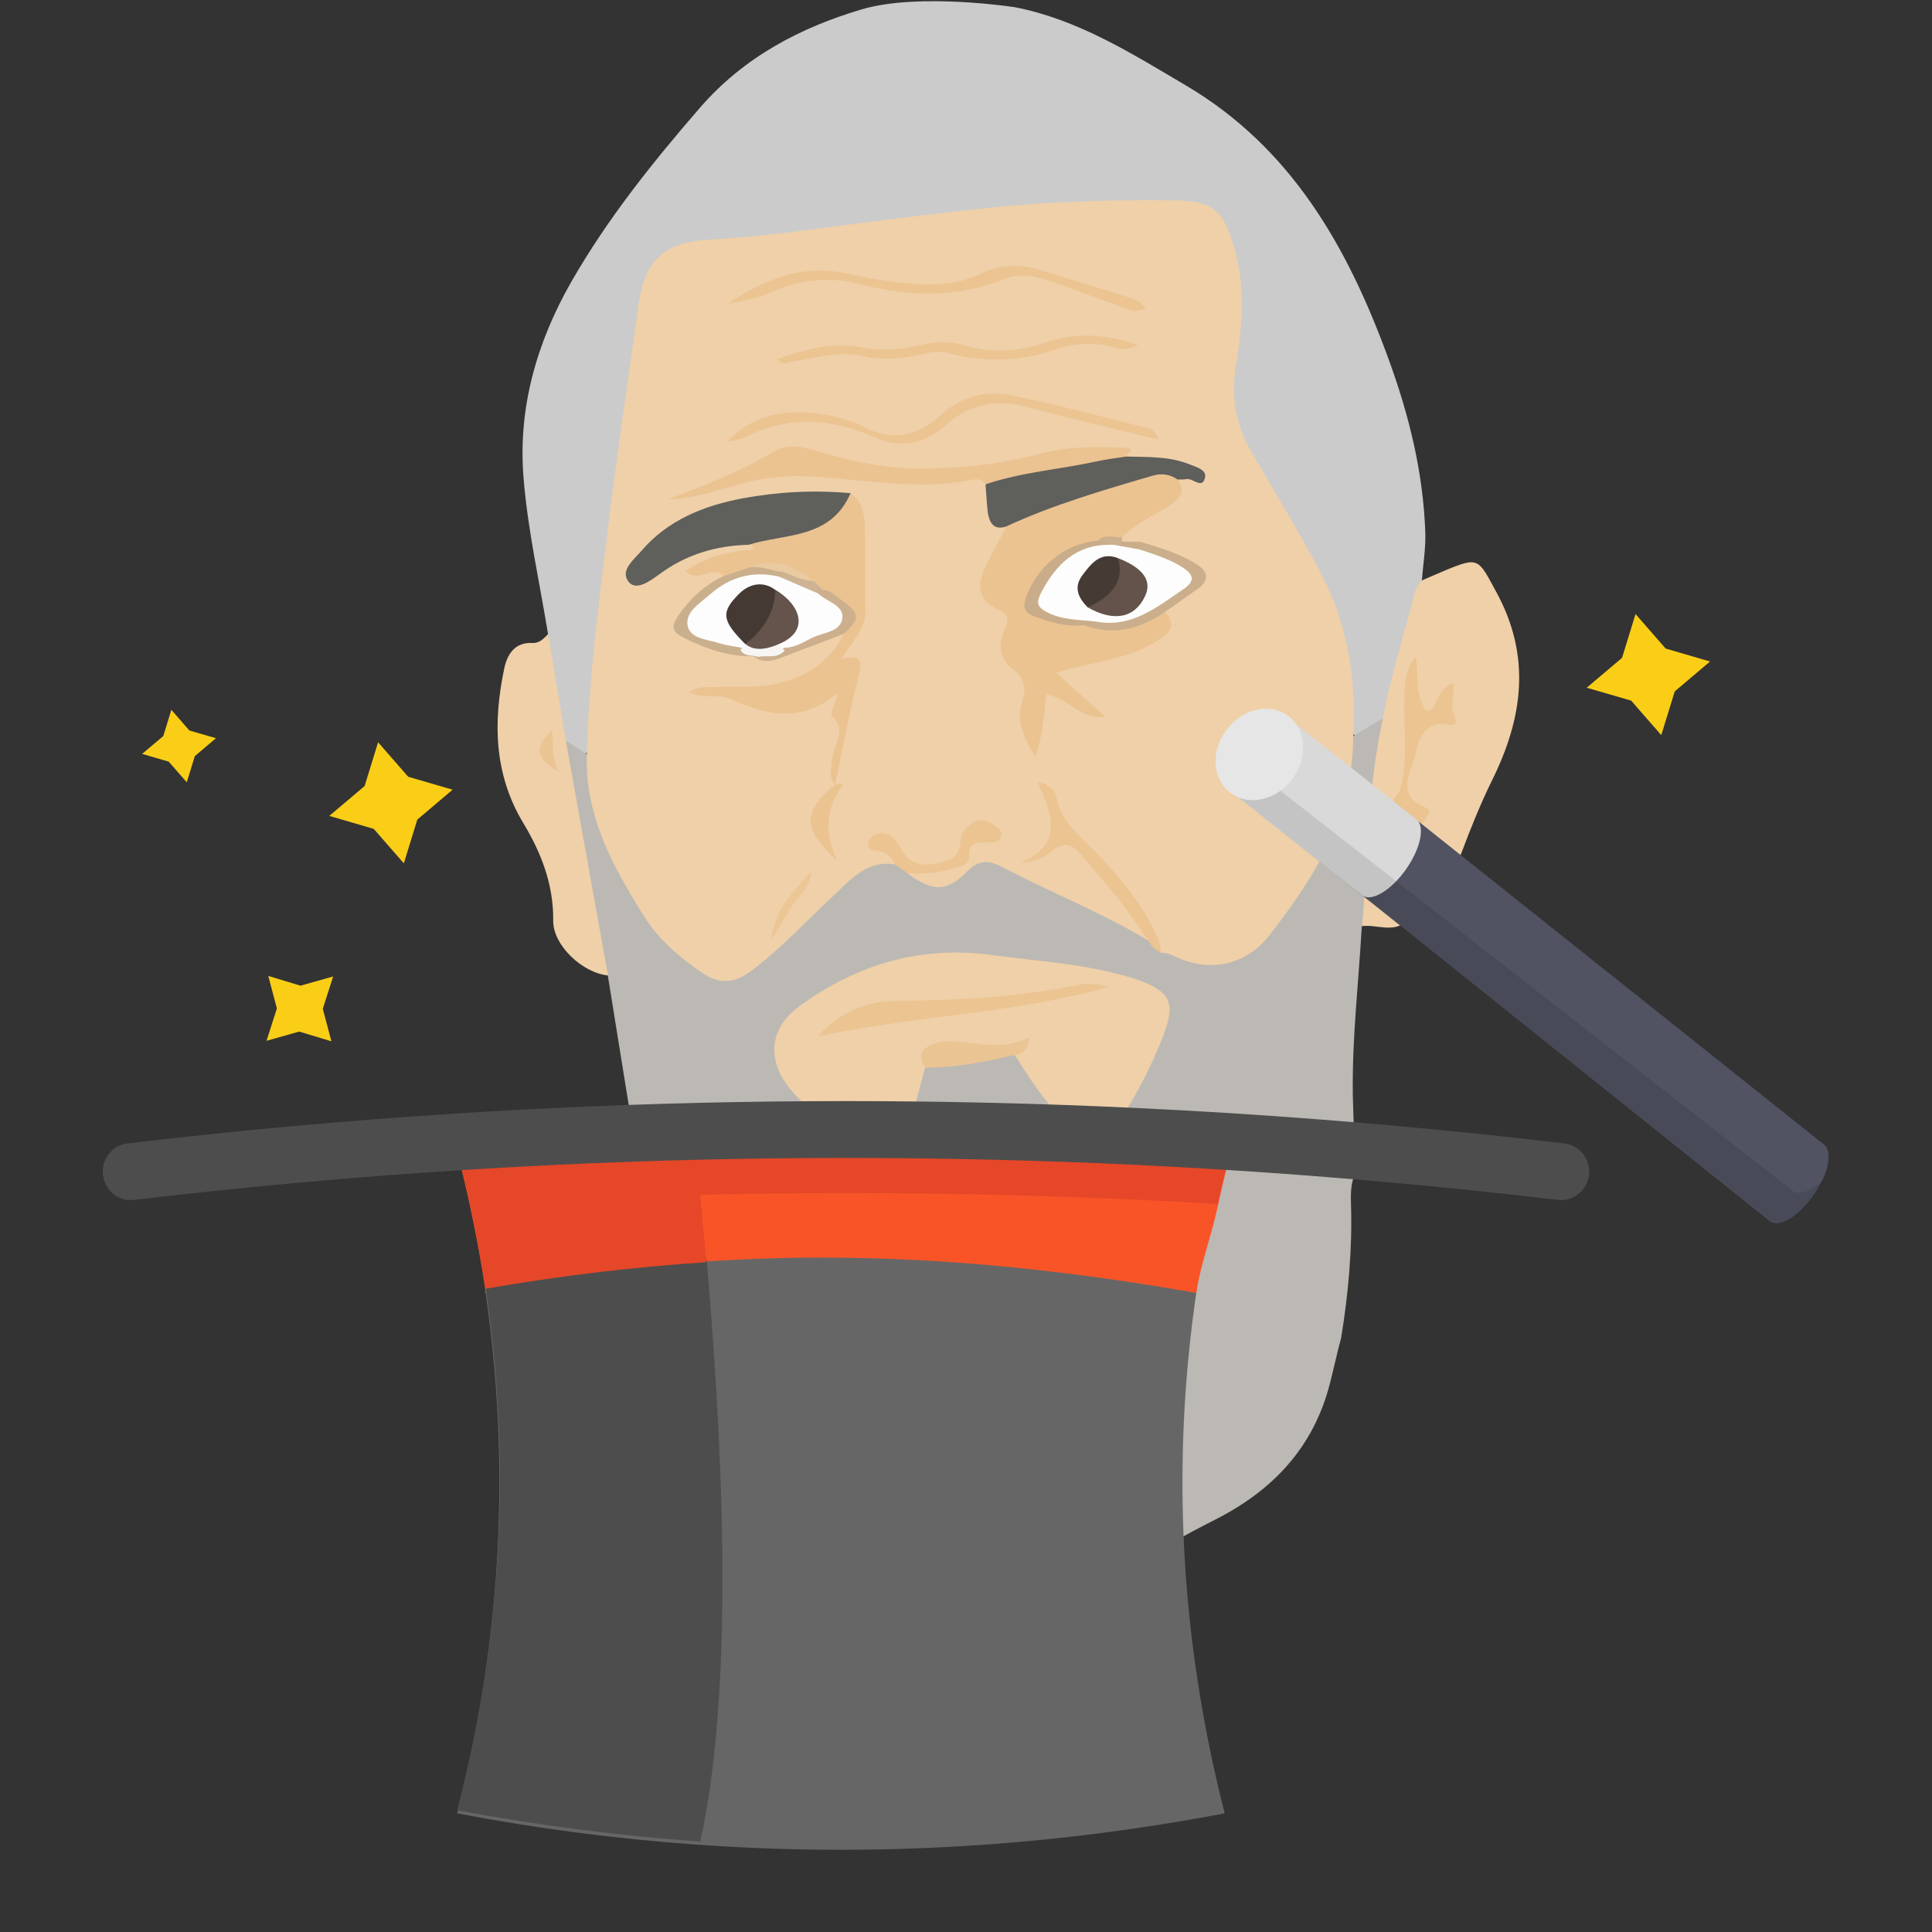<?xml version="1.0" encoding="UTF-8"?>
<svg width="47px" height="47px" viewBox="0 0 47 47" version="1.1" xmlns="http://www.w3.org/2000/svg" xmlns:xlink="http://www.w3.org/1999/xlink">
    <rect x="0" y="0" width="47" height="47" fill="#333333" stroke="none"/>
    <title>Artboard 3</title>
    <desc>Created with Sketch By Sagi H</desc>
    <defs></defs>
    <g id="Page-1" stroke="none" stroke-width="1" fill="none" fill-rule="evenodd">
        <g id="Artboard-3" fill-rule="nonzero">
            <g id="Group-2" transform="translate(2.5, 0)">
                <g id="victory" transform="translate(9.574, 0)">
                    <path d="M8.891,0.227 C7.395,0.67 6.021,1.391 4.959,2.615 C3.805,3.946 2.699,5.326 1.817,6.868 C0.984,8.33 0.521,9.932 0.663,11.63 C0.765,12.9 1.052,14.155 1.257,15.42 C1.179,15.601 1.159,15.788 1.194,15.984 C1.306,16.66 1.398,17.34 1.603,17.995 C1.773,18.222 1.924,18.479 2.265,18.282 C2.319,18.186 2.338,18.081 2.343,17.97 C2.431,16.468 2.587,14.971 2.772,13.475 C3.03,11.409 3.298,9.348 3.634,7.297 C3.771,6.465 4.18,6.052 4.93,6.002 C7.025,5.851 9.095,5.493 11.18,5.271 C12.958,5.08 14.736,4.964 16.524,5.024 C17.343,5.054 17.611,5.321 17.82,6.138 C18.054,7.07 17.966,7.992 17.825,8.914 C17.703,9.7 17.864,10.406 18.244,11.081 C18.614,11.731 19.014,12.361 19.384,13.011 C20.003,14.1 20.534,15.218 20.665,16.503 C20.709,16.947 20.616,17.405 20.777,17.839 C21.201,18.06 21.386,17.677 21.644,17.471 C21.966,16.362 22.297,15.254 22.516,14.115 C22.546,13.722 22.614,13.334 22.599,12.941 C22.546,11.484 22.205,10.099 21.703,8.728 C20.704,5.987 19.33,3.583 16.763,2.071 C15.438,1.29 14.147,0.474 12.617,0.176 C12.612,0.176 10.294,-0.186 8.891,0.227 Z" id="Shape" fill="#CBCBCB"></path>
                    <path d="M3.41,28.053 C3.6,29.147 3.834,30.23 4.063,31.314 C4.428,33.027 4.769,34.745 5.315,36.408 C5.403,36.58 5.461,36.766 5.539,36.942 C5.539,36.942 6.655,40.314 13.158,38.913 C14.702,38.58 16.071,37.683 17.489,36.968 C18.872,36.267 19.886,35.224 20.285,33.632 C20.378,33.269 20.456,32.901 20.553,32.543 C20.728,31.47 20.826,30.386 20.792,29.298 C20.787,29.081 20.782,28.87 20.85,28.663 C20.889,27.988 20.86,27.469 20.836,26.637 C20.816,25.261 20.977,23.901 21.055,22.53 C21.191,22.374 21.206,22.172 21.23,21.981 C21.362,20.847 21.406,19.703 21.513,18.569 C21.547,18.212 21.766,17.849 21.566,17.476 C21.328,17.617 21.084,17.763 20.845,17.904 C20.612,18.121 20.626,18.413 20.607,18.7 C20.485,20.464 19.462,21.734 18.366,22.938 C17.961,23.382 17.391,23.452 16.817,23.231 C16.636,23.16 16.461,23.09 16.276,23.044 C16.096,23.009 15.984,22.863 15.842,22.762 C14.712,21.956 13.402,21.532 12.193,20.887 C11.891,20.726 11.633,20.852 11.395,21.074 C10.985,21.452 10.547,21.527 10.084,21.165 C9.953,21.084 9.821,20.993 9.675,20.943 C9.324,20.837 9.032,20.958 8.749,21.165 C8.306,21.487 7.907,21.855 7.541,22.263 C7.103,22.752 6.586,23.145 6.065,23.538 C5.768,23.765 5.466,23.785 5.144,23.588 C4.667,23.291 4.219,22.948 3.887,22.48 C3.074,21.321 2.407,20.096 2.319,18.62 C2.314,18.514 2.29,18.408 2.192,18.338 C2.022,18.232 1.856,18.121 1.686,18.015 C1.53,18.186 1.593,18.383 1.627,18.574 C1.89,20.127 2.178,21.669 2.46,23.216 C2.494,23.412 2.567,23.594 2.713,23.735" id="Shape" fill="#BCB9B4"></path>
                    <path d="M21.06,22.53 C21.211,20.842 21.196,19.134 21.571,17.471 C21.761,16.423 22.092,15.41 22.351,14.382 C22.375,14.286 22.463,14.205 22.516,14.12 C22.706,14.039 22.896,13.954 23.091,13.873 C23.905,13.535 23.89,13.596 24.324,14.397 C25.186,15.974 24.972,17.471 24.221,18.988 C23.939,19.562 23.7,20.157 23.476,20.756 C23.203,21.477 22.638,21.936 22.117,22.424 C21.825,22.697 21.41,22.485 21.06,22.53 Z" id="Shape" fill="#EFD0A8"></path>
                    <path d="M1.69,18.01 C2.031,19.915 2.372,21.825 2.718,23.73 C2.09,23.669 1.374,22.989 1.384,22.394 C1.393,21.512 1.091,20.746 0.658,20.026 C-0.058,18.837 -0.083,17.567 0.195,16.251 C0.273,15.894 0.468,15.622 0.872,15.642 C1.057,15.652 1.15,15.531 1.262,15.425 C1.403,16.287 1.549,17.148 1.69,18.01 Z" id="Shape" fill="#EFD0A8"></path>
                    <path d="M9.704,21.029 C8.998,20.913 8.584,21.432 8.15,21.84 C7.522,22.429 6.937,23.059 6.25,23.583 C5.841,23.896 5.48,23.982 5.027,23.679 C4.472,23.301 3.961,22.878 3.6,22.298 C2.84,21.089 2.148,19.849 2.202,18.333 C2.251,16.513 2.489,14.714 2.709,12.91 C2.933,11.071 3.205,9.242 3.459,7.413 C3.61,6.314 4.102,5.891 5.183,5.83 C6.231,5.77 7.278,5.639 8.316,5.498 C9.495,5.337 10.674,5.2 11.852,5.069 C13.387,4.903 14.922,4.858 16.456,4.873 C17.455,4.883 17.698,5.11 17.971,6.102 C18.229,7.045 18.142,7.982 17.991,8.914 C17.869,9.665 17.991,10.33 18.356,10.97 C18.936,11.983 19.564,12.976 20.095,14.019 C20.714,15.228 20.928,16.549 20.845,17.914 C20.845,19.839 19.915,21.341 18.799,22.762 C18.278,23.427 17.465,23.654 16.656,23.331 C16.495,23.266 16.344,23.17 16.164,23.18 C15.711,22.268 15.131,21.447 14.405,20.746 C13.986,20.343 13.587,19.92 13.519,19.587 C13.748,20.343 13.713,20.479 13.08,20.827 C13.085,20.852 13.109,20.847 13.148,20.822 C13.986,20.313 14.03,20.313 14.668,21.104 C14.99,21.502 15.321,21.89 15.618,22.309 C15.74,22.475 15.915,22.621 15.847,22.873 C14.727,22.198 13.509,21.724 12.354,21.114 C12.003,20.928 11.755,20.892 11.438,21.215 C10.946,21.709 10.615,21.689 10.011,21.255 C10.308,21.034 10.688,21.23 11.005,21.054 C11.122,20.988 11.321,20.973 11.346,20.847 C11.414,20.449 11.726,20.394 12.013,20.268 C11.721,20.076 11.565,20.237 11.434,20.489 C11.029,21.286 10.328,21.376 9.724,20.721 C9.616,20.605 9.534,20.464 9.305,20.51 C9.436,20.691 9.782,20.706 9.704,21.029 Z" id="Shape" fill="#EFD0A8"></path>
                    <path d="M10.43,25.972 C10.294,26.501 10.138,27.025 10.026,27.559 C9.962,27.857 9.831,27.957 9.558,27.887 C8.691,27.665 7.892,27.302 7.259,26.622 C6.572,25.881 6.581,25.05 7.385,24.47 C8.788,23.452 10.333,22.994 12.081,23.236 C13.119,23.377 14.171,23.437 15.189,23.714 C15.306,23.745 15.423,23.775 15.54,23.815 C16.446,24.123 16.549,24.41 16.174,25.327 C15.915,25.957 15.618,26.557 15.248,27.121 C14.848,27.726 14.332,27.786 13.816,27.272 C13.338,26.798 12.973,26.234 12.612,25.665 C12.578,25.604 12.759,25.468 12.632,25.503 C12.13,25.644 11.648,25.493 11.156,25.468 C10.786,25.453 10.523,25.574 10.43,25.972 Z" id="Shape" fill="#EFD0A8"></path>
                    <path d="M15.847,22.858 C15.365,22.117 14.795,21.452 14.225,20.787 C14.006,20.53 13.83,20.464 13.538,20.691 C13.343,20.842 13.109,20.988 12.763,20.978 C13.811,20.555 13.528,19.799 13.163,19.023 C13.46,19.088 13.592,19.219 13.616,19.361 C13.743,20.056 14.298,20.414 14.717,20.872 C15.214,21.417 15.696,21.976 16.013,22.661 C16.086,22.823 16.174,22.979 16.159,23.165 C16.013,23.11 15.92,22.994 15.847,22.858 Z" id="Shape" fill="#EBC491"></path>
                    <path d="M9.704,21.029 C9.621,20.862 9.514,20.731 9.319,20.701 C9.193,20.681 8.993,20.691 9.061,20.479 C9.124,20.298 9.31,20.232 9.5,20.288 C9.699,20.348 9.777,20.545 9.88,20.711 C10.079,21.029 10.381,21.074 10.703,21.008 C10.99,20.948 11.283,20.882 11.292,20.464 C11.297,20.298 11.419,20.132 11.565,20.026 C11.775,19.875 11.96,19.98 12.145,20.091 C12.237,20.147 12.315,20.242 12.271,20.358 C12.193,20.56 12.003,20.474 11.862,20.489 C11.658,20.51 11.482,20.52 11.502,20.817 C11.516,21.059 11.287,21.069 11.136,21.119 C10.771,21.24 10.391,21.265 10.006,21.245 C9.909,21.17 9.806,21.099 9.704,21.029 Z" id="Shape" fill="#EBC492"></path>
                    <path d="M10.43,25.972 C10.225,25.644 10.396,25.468 10.683,25.377 C10.829,25.332 10.99,25.327 11.141,25.337 C11.736,25.372 12.325,25.554 12.963,25.241 C12.924,25.579 12.783,25.639 12.608,25.665 C11.891,25.836 11.17,25.972 10.43,25.972 Z" id="Shape" fill="#EAC492"></path>
                    <path d="M22.36,15.969 C22.453,16.387 22.346,16.74 22.502,17.058 C22.546,17.148 22.546,17.284 22.677,17.284 C22.779,17.289 22.804,17.179 22.848,17.103 C22.945,16.917 23.018,16.71 23.286,16.619 C23.305,16.917 23.189,17.194 23.32,17.456 C23.374,17.562 23.31,17.667 23.164,17.632 C22.653,17.521 22.424,17.94 22.375,18.277 C22.307,18.721 21.81,19.325 22.604,19.643 C22.672,19.673 22.716,19.739 22.667,19.814 C22.331,20.298 22.317,20.943 21.902,21.381 C21.834,21.457 21.756,21.573 21.649,21.497 C21.542,21.422 21.6,21.301 21.664,21.215 C21.898,20.908 22.088,20.59 22.049,20.172 C22.044,20.091 22.117,19.945 22.049,19.925 C21.406,19.733 21.932,19.421 21.99,19.194 C22.19,18.448 22.058,17.698 22.092,16.952 C22.102,16.634 22.102,16.317 22.36,15.969 Z" id="Shape" fill="#EBC491"></path>
                    <path d="M1.349,17.773 C1.413,18.086 1.306,18.403 1.535,18.786 C0.94,18.443 0.926,18.171 1.349,17.773 Z" id="Shape" fill="#EBC493"></path>
                    <path d="M16.266,14.886 C16.519,15.168 16.441,15.344 16.139,15.551 C15.409,16.05 14.546,16.075 13.621,16.367 C14.05,16.755 14.434,17.098 14.819,17.441 C14.201,17.521 13.913,16.967 13.382,16.896 C13.314,17.39 13.299,17.884 13.114,18.413 C12.832,17.945 12.627,17.541 12.807,17.022 C12.9,16.755 12.832,16.488 12.588,16.302 C12.237,16.035 12.189,15.682 12.374,15.309 C12.5,15.047 12.437,14.921 12.193,14.82 C11.706,14.609 11.697,14.226 11.896,13.802 C12.052,13.465 12.237,13.137 12.408,12.81 C12.427,12.613 12.578,12.553 12.724,12.502 C13.748,12.144 14.761,11.736 15.813,11.469 C16.086,11.399 16.398,11.298 16.583,11.666 C16.778,11.973 16.622,12.144 16.373,12.301 C15.984,12.543 15.565,12.739 15.224,13.062 C15.058,13.228 14.829,13.177 14.634,13.253 C13.869,13.298 13.46,13.838 13.1,14.447 C12.958,14.689 13.007,14.815 13.265,14.921 C13.611,15.062 13.972,15.062 14.327,15.128 C14.878,15.213 15.418,15.254 15.925,14.931 C16.023,14.861 16.139,14.82 16.266,14.886 Z" id="Shape" fill="#EBC390"></path>
                    <path d="M8.618,11.998 C8.934,12.21 8.959,12.563 8.969,12.895 C8.988,13.54 8.959,14.185 8.978,14.83 C8.993,15.329 8.628,15.627 8.399,16.03 C8.759,15.949 8.939,15.969 8.818,16.428 C8.589,17.305 8.433,18.197 8.243,19.083 L8.243,19.083 C8.067,18.902 8.16,18.685 8.17,18.479 C8.184,18.131 8.564,17.778 8.165,17.415 C8.116,17.37 8.233,17.138 8.316,16.851 C7.41,17.617 6.552,17.39 5.705,17.007 C5.403,16.871 5.062,17.007 4.696,16.846 C4.915,16.665 5.11,16.73 5.286,16.715 C5.783,16.675 6.279,16.75 6.786,16.639 C7.527,16.478 8.106,16.125 8.457,15.415 C8.642,14.891 8.642,14.891 7.911,14.422 C7.809,14.357 7.707,14.286 7.614,14.205 C7.181,13.898 6.718,13.732 6.187,13.903 C5.973,13.964 5.778,14.13 5.534,14.014 C5.261,13.722 4.945,14.205 4.604,13.893 C5.096,13.54 5.632,13.419 6.197,13.374 C6.211,13.374 6.24,13.369 6.245,13.364 C6.284,13.253 6.187,13.278 6.143,13.253 C6.236,12.966 6.504,13.011 6.703,12.966 C7.322,12.83 8.004,12.855 8.345,12.134 C8.389,12.044 8.525,12.049 8.618,11.998 Z" id="Shape" fill="#EBC391"></path>
                    <path d="M8.618,11.998 C8.126,13.127 7.03,12.971 6.138,13.253 C5.344,13.273 4.618,13.485 3.961,13.974 C3.751,14.125 3.405,14.387 3.22,14.155 C2.996,13.878 3.356,13.606 3.532,13.399 C4.18,12.643 5.057,12.301 5.987,12.124 C6.854,11.963 7.736,11.918 8.618,11.998 Z" id="Shape" fill="#5F5F5C"></path>
                    <path d="M11.901,11.782 C11.809,11.635 11.672,11.651 11.531,11.681 C10.289,11.918 9.046,11.691 7.809,11.6 C7.19,11.555 6.611,11.595 6.026,11.751 C5.417,11.913 4.818,12.134 4.175,12.149 C5.066,11.807 5.953,11.469 6.776,10.97 C7.064,10.799 7.419,10.859 7.741,10.955 C8.589,11.212 9.465,11.404 10.333,11.399 C11.307,11.394 12.296,11.288 13.246,11.036 C13.928,10.854 14.605,10.865 15.292,10.895 C15.589,10.905 15.341,11.026 15.326,11.101 C15.258,11.217 15.146,11.283 15.029,11.303 C14.05,11.454 13.09,11.701 12.106,11.817 C12.038,11.827 11.969,11.812 11.901,11.782 Z" id="Shape" fill="#EBC391"></path>
                    <path d="M11.901,11.782 C12.783,11.484 13.713,11.419 14.615,11.222 C14.848,11.172 15.087,11.142 15.326,11.106 C15.837,11.122 16.354,11.096 16.841,11.288 C17.016,11.358 17.289,11.424 17.24,11.62 C17.172,11.918 16.938,11.615 16.778,11.656 C16.714,11.671 16.641,11.661 16.573,11.666 C16.388,11.535 16.178,11.51 15.974,11.57 C14.766,11.923 13.553,12.275 12.398,12.81 C12.096,12.905 11.994,12.714 11.955,12.462 C11.93,12.24 11.921,12.008 11.901,11.782 Z" id="Shape" fill="#5F5F5C"></path>
                    <path d="M16.11,10.693 C14.995,10.421 13.938,10.174 12.89,9.897 C12.164,9.705 11.511,9.826 10.951,10.33 C10.406,10.814 9.826,10.92 9.173,10.628 C8.135,10.164 7.098,10.109 6.06,10.633 C5.929,10.698 5.773,10.723 5.622,10.733 C6.289,10.048 7.112,9.937 7.989,10.088 C8.311,10.144 8.642,10.23 8.93,10.381 C9.631,10.754 10.259,10.608 10.8,10.109 C11.331,9.62 11.93,9.494 12.578,9.625 C13.64,9.847 14.697,10.124 15.75,10.391 C15.876,10.411 16.027,10.451 16.11,10.693 Z" id="Shape" fill="#EBC492"></path>
                    <path d="M15.789,7.503 C15.492,7.644 15.258,7.478 15.024,7.398 C14.532,7.231 14.05,7.03 13.558,6.863 C13.163,6.732 12.768,6.622 12.345,6.793 C11.19,7.256 10.011,7.216 8.832,6.909 C8.116,6.722 7.434,6.793 6.757,7.08 C6.396,7.231 6.016,7.332 5.627,7.387 C6.489,6.828 7.395,6.425 8.457,6.642 C9.115,6.778 9.772,6.909 10.449,6.919 C10.927,6.929 11.37,6.863 11.809,6.647 C12.276,6.415 12.773,6.42 13.275,6.581 C13.918,6.788 14.566,6.974 15.209,7.181 C15.414,7.246 15.647,7.277 15.789,7.503 Z" id="Shape" fill="#EBC491"></path>
                    <path d="M6.825,8.738 C7.522,8.491 8.213,8.32 8.9,8.451 C9.402,8.546 9.865,8.506 10.328,8.39 C10.717,8.295 11.073,8.31 11.448,8.415 C12.081,8.592 12.695,8.557 13.329,8.34 C14.059,8.088 14.81,8.113 15.618,8.395 C15.287,8.511 15.282,8.516 15.097,8.466 C14.605,8.325 14.098,8.33 13.626,8.496 C12.744,8.803 11.862,8.819 10.976,8.587 C10.795,8.541 10.644,8.557 10.469,8.597 C9.948,8.713 9.436,8.788 8.886,8.657 C8.33,8.526 7.756,8.713 7.195,8.798 C7.088,8.819 6.976,8.899 6.825,8.738 Z" id="Shape" fill="#EBC492"></path>
                    <path d="M16.266,14.886 C15.652,15.314 15,15.47 14.283,15.208 C14.361,15.092 14.483,15.062 14.6,15.017 C15.326,15.042 15.94,14.765 16.505,14.311 C16.744,14.12 16.729,13.994 16.485,13.833 C16.208,13.646 15.847,13.646 15.608,13.389 C15.579,13.309 15.579,13.238 15.638,13.172 C16.115,13.314 16.592,13.45 17.021,13.717 C17.313,13.898 17.362,14.1 17.07,14.321 C16.802,14.513 16.534,14.699 16.266,14.886 Z" id="Shape" fill="#CBAF8C"></path>
                    <path d="M5.534,14.014 C5.744,13.943 5.953,13.873 6.163,13.802 C6.44,13.697 6.703,13.762 6.966,13.868 C7.044,13.943 7.01,14.009 6.947,14.069 C6.786,14.165 6.611,14.105 6.44,14.11 C5.856,14.13 5.378,14.397 4.988,14.84 C4.769,15.087 4.784,15.279 5.11,15.4 C5.388,15.501 5.666,15.596 5.958,15.657 C6.104,15.707 6.265,15.717 6.382,15.838 C6.391,15.934 6.377,15.999 6.26,15.964 C5.641,15.979 5.076,15.778 4.526,15.496 C4.282,15.37 4.248,15.244 4.414,14.997 C4.706,14.568 5.066,14.231 5.534,14.014 Z" id="Shape" fill="#CAAF8D"></path>
                    <path d="M6.26,15.964 C6.299,15.934 6.333,15.904 6.372,15.873 C6.513,15.662 6.752,15.742 6.932,15.662 C7.273,15.576 7.59,15.43 7.902,15.284 C8.306,15.092 8.311,15.032 7.98,14.704 C7.907,14.629 7.824,14.558 7.794,14.452 C7.804,14.367 7.824,14.301 7.931,14.347 C8.14,14.352 8.277,14.513 8.428,14.619 C8.852,14.926 8.847,15.067 8.452,15.42 C7.95,15.611 7.449,15.803 6.947,15.994 C6.718,16.08 6.484,16.146 6.26,15.964 Z" id="Shape" fill="#CCB08E"></path>
                    <path d="M8.243,19.088 C8.306,19.088 8.481,19.028 8.408,19.129 C7.984,19.708 7.999,20.308 8.296,20.948 C7.439,20.142 7.439,19.764 8.243,19.088 C8.248,19.083 8.243,19.088 8.243,19.088 Z" id="Shape" fill="#EBC391"></path>
                    <path d="M7.648,21.205 C7.653,21.568 7.39,21.769 7.215,22.006 C7.035,22.248 6.932,22.53 6.684,22.853 C6.791,22.082 7.254,21.663 7.648,21.205 Z" id="Shape" fill="#ECC695"></path>
                    <path d="M15.638,13.185 C15.638,13.267 15.638,13.342 15.638,13.424 C15.404,13.631 15.199,13.499 15,13.323 C15,13.091 15.092,13.085 15.224,13.173 C15.365,13.173 15.501,13.179 15.638,13.185 Z" id="Shape" fill="#C9AC89"></path>
                    <path d="M15.224,13.219 C15.155,13.267 15.082,13.314 15.014,13.361 C14.985,13.424 14.946,13.455 14.897,13.455 C14.78,13.424 14.668,13.385 14.595,13.219 C14.78,12.929 15.009,13.102 15.219,13.062 C15.219,13.117 15.224,13.172 15.224,13.219 Z" id="Shape" fill="#CCB191"></path>
                    <path d="M7.824,25.211 C8.364,24.616 8.988,24.354 9.763,24.349 C11.244,24.334 12.72,24.254 14.181,23.956 C14.415,23.911 14.663,23.951 14.912,24.007 C12.588,24.657 10.167,24.712 7.824,25.211 Z" id="Shape" fill="#EBC491"></path>
                    <path d="M14.595,13.157 C14.707,13.162 14.829,13.137 14.912,13.253 C14.79,13.434 14.585,13.45 14.405,13.48 C13.874,13.581 13.66,14.019 13.431,14.432 C13.29,14.689 13.514,14.755 13.679,14.856 C13.967,15.032 14.342,14.851 14.6,15.118 C14.517,15.223 14.395,15.198 14.283,15.208 C13.855,15.259 13.46,15.133 13.065,14.987 C12.866,14.911 12.802,14.79 12.876,14.568 C13.114,13.817 13.83,13.223 14.595,13.157 Z" id="Shape" fill="#C9AC89"></path>
                    <path d="M6.991,13.918 C6.713,13.898 6.45,13.757 6.163,13.802 C6.757,13.545 7.249,13.777 7.721,14.135 C7.414,14.306 7.181,14.19 6.991,13.918 Z" id="Shape" fill="#EACAA0"></path>
                    <path d="M6.991,13.918 C7.229,14.009 7.458,14.13 7.721,14.135 C7.79,14.205 7.863,14.276 7.931,14.342 C7.897,14.372 7.863,14.402 7.829,14.437 C7.449,14.457 7.098,14.407 6.879,14.029 C6.918,13.994 6.957,13.954 6.991,13.918 Z" id="Shape" fill="#CDB393"></path>
                    <path d="M14.595,15.123 C14.191,15.072 13.786,15.092 13.402,14.896 C13.134,14.76 13.139,14.639 13.26,14.407 C13.621,13.722 14.108,13.253 14.907,13.253 C14.941,13.253 14.98,13.253 15.014,13.253 C15.224,13.288 15.428,13.329 15.638,13.364 C15.998,13.485 16.359,13.591 16.685,13.797 C16.968,13.979 17.011,14.13 16.709,14.337 C16.066,14.775 15.448,15.279 14.595,15.123 Z" id="Shape" fill="#FDFDFD"></path>
                    <path d="M6.879,14.029 C7.195,14.165 7.512,14.301 7.829,14.437 C8.033,14.639 8.457,14.719 8.418,15.037 C8.379,15.375 7.95,15.385 7.682,15.516 C7.473,15.622 7.259,15.758 7.01,15.758 C6.918,15.813 6.879,15.758 6.854,15.672 C6.859,15.576 6.913,15.506 6.961,15.43 C7.244,14.951 7.225,14.876 6.742,14.538 C6.44,14.306 6.172,14.337 5.919,14.624 C5.656,14.916 5.753,15.173 5.973,15.425 C6.031,15.49 6.08,15.566 6.094,15.657 C6.075,15.742 6.041,15.803 5.943,15.753 C5.778,15.722 5.602,15.702 5.442,15.652 C5.154,15.556 4.725,15.546 4.657,15.233 C4.579,14.891 4.964,14.669 5.203,14.457 C5.68,14.034 6.25,13.878 6.879,14.029 Z" id="Shape" fill="#FDFDFD"></path>
                    <path d="M5.938,15.813 C5.977,15.772 6.016,15.732 6.055,15.692 C6.085,15.631 6.128,15.604 6.182,15.598 C6.416,15.699 6.674,15.423 6.893,15.699 C6.932,15.739 6.976,15.786 7.015,15.826 C6.82,16.041 6.586,15.927 6.372,15.981 C6.226,15.92 6.06,15.994 5.938,15.813 Z" id="Shape" fill="#F7F6F4"></path>
                    <path d="M15.121,13.576 C15.735,13.817 15.959,14.125 15.784,14.498 C15.535,15.037 15.024,15.138 14.386,14.775 C14.663,14.402 15.151,14.155 15.121,13.576 Z" id="Shape" fill="#63534B"></path>
                    <path d="M15.121,13.576 C15.277,14.085 15.034,14.483 14.386,14.775 C14.162,14.548 14.035,14.296 14.254,13.999 C14.469,13.712 14.693,13.414 15.121,13.576 Z" id="Shape" fill="#463A35"></path>
                    <path d="M6.153,15.647 C6.119,15.647 6.089,15.652 6.055,15.667 C5.48,15.092 5.461,14.891 5.904,14.447 C6.216,14.135 6.625,14.135 6.908,14.468 C7.083,15.017 6.708,15.485 6.153,15.647 Z" id="Shape" fill="#453934"></path>
                    <path d="M6.055,15.662 C6.465,15.385 6.791,14.866 6.786,14.347 C7.405,14.714 7.629,15.349 6.888,15.662 C6.664,15.763 6.299,15.878 6.055,15.662 Z" id="Shape" fill="#64544C"></path>
                </g>
                <g id="magician" transform="translate(0, 8.617)">
                    <path d="M27.293,35.497 C23.013,36.309 18.734,36.563 14.456,36.258 C12.511,36.12 10.566,35.867 8.621,35.497 C9.704,31.25 9.931,27.004 9.3,22.757 C10.985,20.566 15.061,20.521 16.865,20.402 C20.831,20.14 22.646,22.059 26.613,22.757 C25.983,27.004 26.21,31.25 27.293,35.497 Z" id="Shape" fill="#666666"></path>
                    <path d="M27.441,19.218 L27.426,19.456 C27.316,19.886 27.214,20.318 27.121,20.748 C26.972,21.444 26.706,22.14 26.603,22.836 C22.61,22.136 18.743,21.804 14.751,22.067 C12.936,22.186 11.134,22.518 9.319,22.836 C9.216,22.143 9.09,21.449 8.941,20.755 C8.848,20.322 8.746,19.889 8.636,19.456 L8.621,19.226 C9.418,19.174 10.216,19.129 11.014,19.091 C12.157,19.037 13.301,18.995 14.445,18.967 C18.018,18.879 21.593,18.921 25.163,19.091 C25.923,19.127 26.682,19.17 27.441,19.218 Z" id="Shape" fill="#F95428"></path>
                    <g id="Group" transform="translate(20.311, 9.385) rotate(-102) translate(-20.311, -9.385) translate(14.811, -9.615)" fill="#FACE17">
                        <polygon id="Shape" points="3.461 34.709 3.994 35.701 4.967 36.243 3.994 36.785 3.461 37.776 2.929 36.785 1.956 36.243 2.929 35.701"></polygon>
                        <polygon id="Shape" points="6.771 4.139 7.303 5.131 8.276 5.673 7.303 6.215 6.771 7.206 6.238 6.215 5.265 5.673 6.238 5.131"></polygon>
                        <polygon id="Shape-Copy" transform="translate(2.334, 2.464) rotate(-32) translate(-2.334, -2.464) " points="2.334 1.337 2.725 2.065 3.44 2.464 2.725 2.862 2.334 3.59 1.943 2.862 1.228 2.464 1.943 2.065"></polygon>
                        <polygon id="Shape" points="9.193 0 9.511 0.593 10.094 0.918 9.511 1.242 9.193 1.835 8.874 1.242 8.292 0.918 8.874 0.593"></polygon>
                    </g>
                    <path d="M27.441,19.206 L27.426,19.434 C27.316,19.846 27.214,20.259 27.121,20.672 C26.469,20.633 25.816,20.599 25.163,20.569 C20.449,20.353 15.728,20.353 11.014,20.569 C10.323,20.601 9.632,20.636 8.941,20.678 C8.848,20.263 8.746,19.849 8.636,19.434 L8.621,19.213 C9.418,19.163 10.216,19.121 11.014,19.084 C12.157,19.032 13.301,18.992 14.445,18.965 C18.018,18.881 21.593,18.921 25.163,19.084 C25.923,19.119 26.682,19.16 27.441,19.206 Z" id="Shape" fill="#E54728"></path>
                    <path d="M14.536,36.182 C12.564,36.044 10.593,35.791 8.621,35.421 C9.719,31.176 9.949,26.931 9.309,22.686 C11.138,22.368 12.865,22.152 14.693,22.033 C15.011,25.824 15.432,32.127 14.536,36.182 Z" id="Shape" fill="#4D4D4D"></path>
                    <path d="M14.681,22.089 C12.891,22.207 11.1,22.422 9.31,22.735 C9.145,21.625 8.92,20.514 8.636,19.404 L8.621,19.177 C9.408,19.126 10.195,19.082 10.982,19.045 C12.109,18.991 13.237,18.95 14.365,18.922 C14.365,18.922 14.523,20.184 14.681,22.089 Z" id="Shape" fill="#E54728"></path>
                    <path d="M0.681,20.578 C0.34,20.578 0.045,20.318 0.005,19.966 C-0.039,19.587 0.229,19.243 0.603,19.199 C3.254,18.885 5.944,18.64 8.597,18.472 C9.373,18.421 10.18,18.376 10.994,18.338 C15.696,18.113 20.465,18.113 25.167,18.338 C25.904,18.373 26.671,18.415 27.449,18.464 C30.15,18.635 32.879,18.882 35.558,19.199 C35.932,19.243 36.2,19.587 36.156,19.966 C36.112,20.346 35.773,20.618 35.399,20.573 C32.745,20.259 30.041,20.014 27.364,19.845 C26.594,19.796 25.833,19.754 25.103,19.719 C20.443,19.497 15.718,19.497 11.058,19.719 C10.252,19.758 9.453,19.802 8.683,19.852 C6.054,20.02 3.389,20.262 0.761,20.573 C0.734,20.576 0.708,20.578 0.681,20.578 Z" id="Shape" fill="#4D4D4D"></path>
                </g>
                <g id="magic" transform="translate(34.741, 23.737) rotate(-8) translate(-34.741, -23.737) translate(27.741, 16.237)">
                    <path d="M4.32,2.88 L2.564,4.304 L11.928,14.22 C12.12,14.423 12.625,14.216 13.058,13.758 C13.49,13.3 13.685,12.765 13.494,12.562 L4.32,2.88 Z" id="Shape" fill="#515262"></path>
                    <path d="M0.413,2.065 L3.205,4.988 C3.397,5.189 3.903,4.984 4.337,4.53 C4.77,4.077 4.966,3.546 4.774,3.345 L1.982,0.422 L0.413,2.065 Z" id="Shape" fill="#D9D9D9"></path>
                    <path d="M12.575,13.563 L1.17,1.758 L0.463,2.11 L11.952,14.22 C12.144,14.423 12.652,14.216 13.085,13.758 C13.196,13.641 13.291,13.52 13.368,13.4 C13.036,13.638 12.718,13.714 12.575,13.563 Z" id="Shape" fill="#000000" opacity="0.1"></path>
                    <ellipse id="Oval" fill="#E6E6E6" transform="translate(1.208, 1.248) rotate(-135) translate(-1.208, -1.248) " cx="1.206" cy="1.248" rx="1" ry="1.171"></ellipse>
                </g>
            </g>
        </g>
    </g>
</svg>
